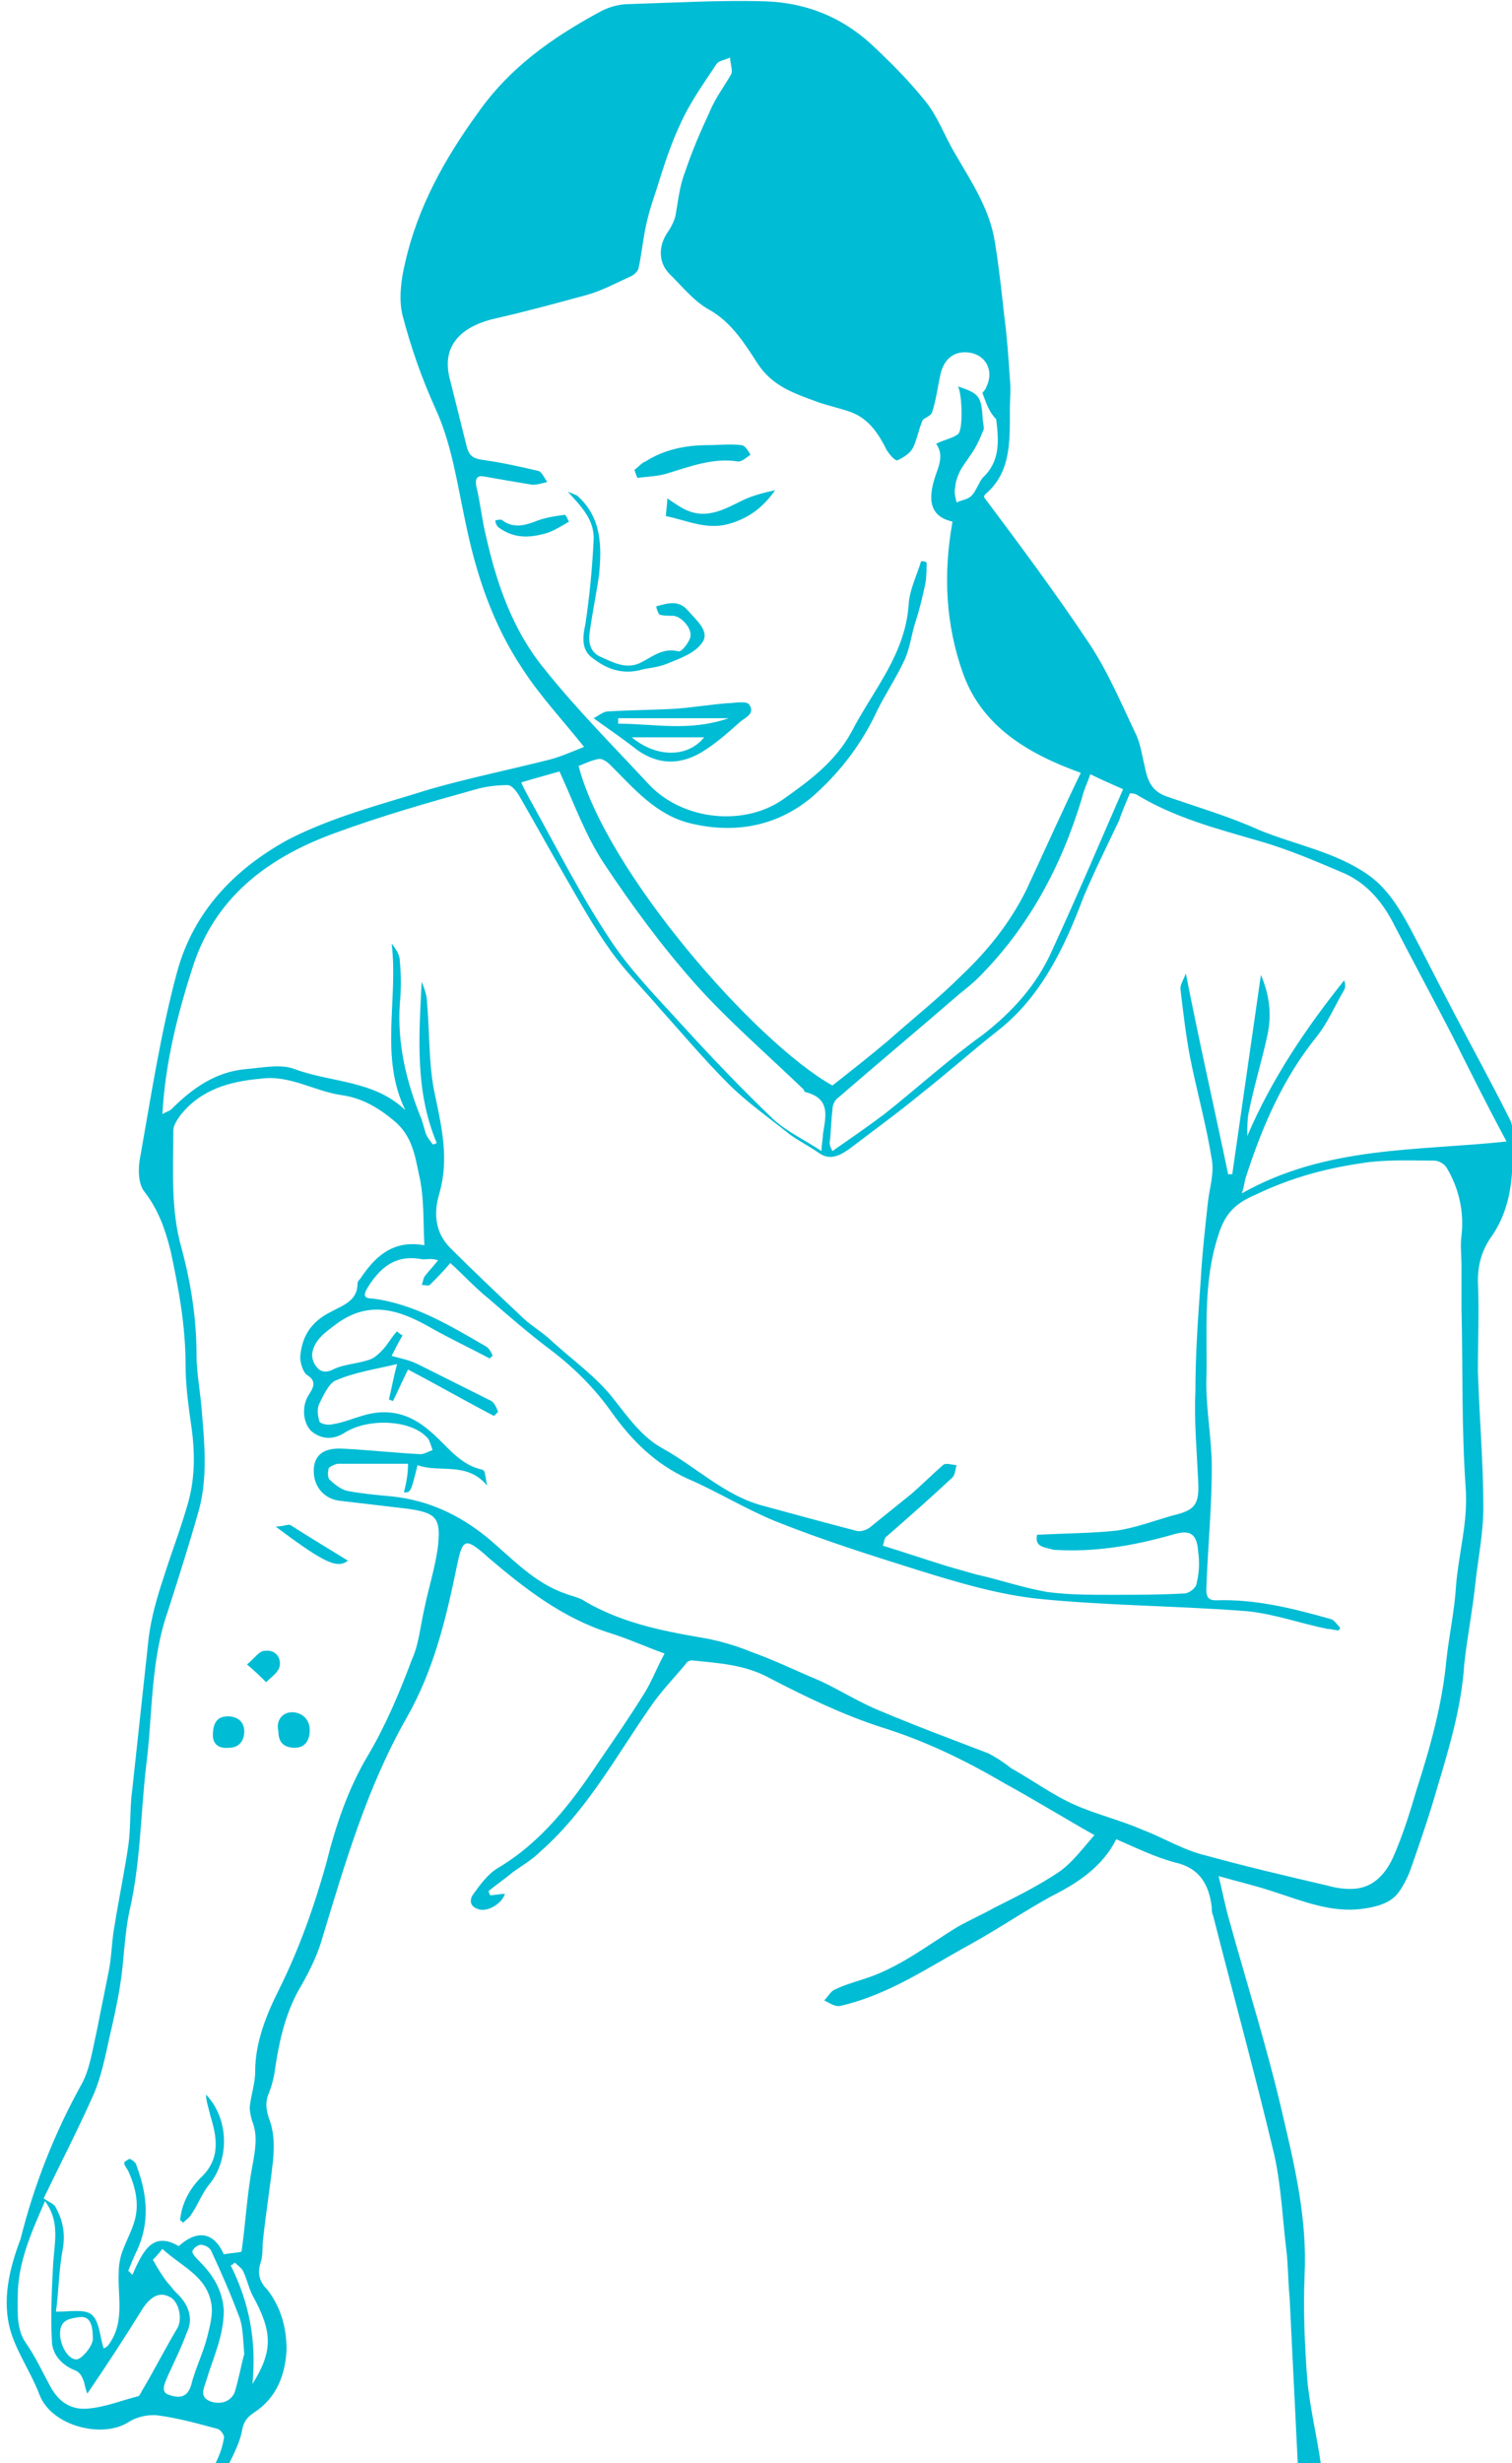 <?xml version="1.0" encoding="utf-8"?>
<!-- Generator: Adobe Illustrator 19.1.0, SVG Export Plug-In . SVG Version: 6.00 Build 0)  -->
<svg version="1.1" id="Layer_1" xmlns="http://www.w3.org/2000/svg" xmlns:xlink="http://www.w3.org/1999/xlink" x="0px" y="0px"
	 viewBox="0 0 110.8 180.4" style="enable-background:new 0 0 110.8 180.4;" xml:space="preserve">
<style type="text/css">
	.st0{fill:#00BCD4;}
</style>
<g id="insect-bites-lady">
	<path class="st0" d="M95.1,180.4c-0.2-4.1-0.4-8.2-0.6-12.2c-0.1-1-0.1-2-0.2-3.1c-0.3-2.4-0.4-4.9-0.9-7.2
		c-1.4-5.9-3-11.7-4.5-17.6c-0.1-0.2-0.1-0.4-0.1-0.6c-0.2-1.7-0.9-2.9-2.7-3.3c-1.5-0.4-2.9-1.1-4.3-1.7c-1,2-2.8,3.2-4.8,4.2
		c-2,1.1-3.9,2.4-5.9,3.5c-3.1,1.7-6,3.7-9.5,4.5c-0.4,0.1-0.8-0.2-1.2-0.4c0.3-0.3,0.5-0.7,0.8-0.8c0.6-0.3,1.3-0.5,1.9-0.7
		c2.7-0.8,4.8-2.5,7.1-3.9c0.9-0.5,1.8-0.9,2.7-1.4c1.6-0.8,3.2-1.6,4.7-2.6c1-0.7,1.8-1.8,2.6-2.7c-2.3-1.3-4.4-2.6-6.6-3.8
		c-2.9-1.7-5.8-3.1-9-4.1c-2.8-0.9-5.5-2.2-8.2-3.6c-1.8-1-3.8-1.1-5.7-1.3c-0.1,0-0.4,0.1-0.4,0.2c-0.9,1.1-1.9,2.1-2.7,3.3
		c-2.5,3.6-4.6,7.5-8,10.5c-0.6,0.6-1.3,1-2,1.5c-0.6,0.5-1.2,0.9-1.8,1.4c0,0.1,0.1,0.2,0.1,0.3c0.4,0,0.7-0.1,1.1-0.1
		c-0.2,0.7-1.3,1.4-2,1.1c-0.6-0.2-0.6-0.7-0.3-1.1c0.5-0.7,1.1-1.5,1.8-1.9c3.2-1.9,5.4-4.8,7.4-7.8c1.1-1.6,2.2-3.2,3.2-4.8
		c0.6-0.9,1-2,1.6-3.1c-1.4-0.5-2.7-1.1-4-1.5c-3.5-1.1-6.3-3.3-9-5.6c0,0,0,0-0.1-0.1c-1.5-1.3-1.7-1.2-2.1,0.7
		c-0.8,3.9-1.7,7.7-3.7,11.2c-2.9,5.1-4.5,10.6-6.2,16.2c-0.4,1.4-1.1,2.7-1.8,3.9c-1,1.9-1.4,3.9-1.7,6c-0.1,0.5-0.2,0.9-0.4,1.4
		c-0.3,0.7-0.2,1.3,0.1,2.1c0.3,0.9,0.3,1.9,0.2,2.9c-0.2,1.8-0.5,3.7-0.7,5.5c-0.1,0.6,0,1.3-0.2,1.9c-0.3,0.9,0,1.5,0.5,2
		c1,1.3,1.4,2.8,1.4,4.4c-0.1,1.8-0.7,3.5-2.4,4.6c-0.6,0.4-0.8,0.8-0.9,1.5c-0.2,0.8-0.6,1.6-1,2.4c-0.3,0-0.7,0-1,0
		c0.3-0.6,0.6-1.3,0.7-2c0.1-0.2-0.2-0.6-0.4-0.7c-1.5-0.4-2.9-0.8-4.4-1c-0.7-0.1-1.6,0.1-2.2,0.5c-1.9,1.2-5.6,0.3-6.5-2
		c-0.6-1.6-1.6-3-2.1-4.6c-0.7-2.3-0.1-4.7,0.7-6.8C2.5,160,4,156.2,6,152.6c0.6-1.1,0.8-2.6,1.1-3.9c0.3-1.5,0.6-3,0.9-4.5
		c0.2-1.1,0.2-2.2,0.4-3.2c0.3-1.9,0.7-3.8,1-5.8c0.2-1.4,0.1-2.8,0.3-4.2c0.4-3.7,0.8-7.4,1.2-11.1c0.2-1.5,0.6-2.9,1.1-4.4
		c0.6-1.9,1.3-3.7,1.8-5.5c0.5-1.8,0.5-3.7,0.2-5.7c-0.2-1.4-0.4-2.9-0.4-4.3c0-2.9-0.5-5.6-1.1-8.4c-0.4-1.6-0.9-3-1.9-4.3
		c-0.5-0.6-0.5-1.8-0.3-2.7c0.8-4.5,1.5-9.1,2.7-13.5c1.2-4.3,4.1-7.4,8.1-9.6c3.3-1.7,6.9-2.6,10.4-3.7c2.8-0.8,5.7-1.4,8.5-2.1
		c0.9-0.2,1.8-0.6,2.8-1c-1.6-2-3.2-3.7-4.5-5.7c-2.2-3.3-3.4-6.9-4.2-10.8c-0.6-2.8-1-5.7-2.2-8.3c-1-2.2-1.8-4.5-2.4-6.8
		c-0.3-1.2-0.1-2.7,0.2-3.9c0.9-4,2.9-7.6,5.3-10.9c2.3-3.3,5.4-5.5,8.9-7.4c0.7-0.4,1.5-0.6,2.2-0.6c3.3-0.1,6.7-0.3,10-0.2
		c2.9,0.1,5.5,1.1,7.7,3.1c1.4,1.3,2.8,2.7,4,4.2c0.9,1.1,1.4,2.5,2.1,3.7c1.2,2.1,2.6,4.1,3,6.6c0.3,1.8,0.5,3.7,0.7,5.5
		c0.2,1.5,0.3,3,0.4,4.5c0.1,0.8,0,1.6,0,2.4c0,2.2,0.1,4.5-1.8,6.1c-0.1,0.1-0.1,0.3-0.1,0.2c2.7,3.6,5.3,7.1,7.7,10.7
		c1.4,2.1,2.4,4.5,3.5,6.8c0.3,0.7,0.4,1.5,0.6,2.3c0.2,1,0.5,1.7,1.5,2.1c2.3,0.8,4.7,1.5,6.9,2.5c2.7,1.1,5.6,1.6,8,3.3
		c1.4,1,2.3,2.5,3.1,4c1,1.9,1.9,3.7,2.9,5.6c1.4,2.7,2.9,5.4,4.3,8.2c0.1,0.2,0.2,0.4,0.2,0.6c0.1,2.9,0.2,5.7-1.6,8.2
		c-0.6,0.9-0.9,1.9-0.9,3.1c0.1,2.2,0,4.4,0,6.6c0.1,3.3,0.4,6.7,0.4,10c0,1.9-0.4,3.8-0.6,5.7c-0.2,1.9-0.6,3.9-0.8,5.8
		c-0.2,3.1-1.1,6.1-2,9.1c-0.6,2.1-1.3,4.1-2,6.1c-0.3,0.7-0.7,1.5-1.2,1.9c-0.6,0.5-1.5,0.7-2.3,0.8c-2.3,0.3-4.4-0.6-6.6-1.3
		c-1.2-0.4-2.5-0.7-3.9-1.1c0.3,1.2,0.5,2.3,0.8,3.3c1.3,4.7,2.8,9.4,3.9,14.2c0.9,3.8,1.8,7.7,1.6,11.7c-0.1,2.6,0,5.1,0.2,7.7
		c0.2,2.1,0.7,4.1,1,6.2C96.2,180.4,95.6,180.4,95.1,180.4z M76,112.4c2-0.1,3.9-0.1,5.8-0.3c1.4-0.2,2.7-0.7,4.1-1.1
		c1.7-0.4,2-0.8,1.9-2.6c-0.1-2.2-0.3-4.3-0.2-6.5c0-2.8,0.2-5.5,0.4-8.3c0.1-1.8,0.3-3.6,0.5-5.4c0.1-1.1,0.5-2.2,0.3-3.3
		c-0.4-2.5-1.1-5-1.6-7.5c-0.3-1.6-0.5-3.3-0.7-5c0-0.3,0.2-0.6,0.4-1.1C87.9,76.4,89,81.2,90,86c0.1,0,0.2,0,0.3,0
		c0.7-4.9,1.4-9.7,2.1-14.6c0.6,1.4,0.8,2.8,0.5,4.3c-0.4,1.9-1,3.8-1.4,5.8c-0.1,0.5-0.1,1.1-0.1,1.7c1.8-4.2,4.3-7.9,7.1-11.4
		c0.1,0.3,0.1,0.5,0,0.7c-0.7,1.2-1.2,2.4-2,3.4c-2.5,3.1-4,6.6-5.2,10.3c-0.1,0.3-0.1,0.6-0.3,1.2c6.2-3.5,12.9-3.1,19.4-3.8
		c-1.4-2.6-2.7-5.2-4-7.8c-1.4-2.7-2.8-5.3-4.2-8c-0.8-1.6-1.9-3-3.6-3.8c-2.1-0.9-4.2-1.8-6.3-2.4c-3.1-0.9-6.2-1.7-9-3.4
		c-0.2-0.1-0.4-0.1-0.5-0.1c-0.3,0.7-0.6,1.4-0.8,2c-0.9,1.9-1.8,3.7-2.6,5.6c-1.4,3.7-3.1,7.3-6.3,9.8c-1.9,1.5-3.7,3.1-5.6,4.6
		c-1.7,1.4-3.5,2.7-5.2,4c-0.7,0.5-1.4,0.9-2.2,0.4c-0.7-0.5-1.5-0.9-2.2-1.4c-1.5-1.2-3.2-2.4-4.5-3.7c-1.8-1.8-3.4-3.7-5.1-5.6
		c-1.2-1.4-2.5-2.7-3.5-4.1c-1.3-1.8-2.4-3.8-3.5-5.7c-1.1-1.9-2.2-3.9-3.3-5.8c-0.2-0.3-0.5-0.7-0.8-0.7c-0.8,0-1.6,0.1-2.3,0.3
		c-3.6,1-7.1,2-10.6,3.3c-4.8,1.8-8.6,4.7-10.2,9.8c-1.1,3.4-2,7-2.2,10.7c0.3-0.2,0.5-0.2,0.7-0.4c1.5-1.5,3.2-2.7,5.4-2.9
		c1.2-0.1,2.6-0.4,3.6,0c2.7,1,5.8,0.8,8.1,3c-1.9-3.9-0.5-8.1-1-12.2c0.3,0.4,0.6,0.8,0.6,1.3c0.1,1,0.1,2.1,0,3.1
		c-0.2,3,0.5,5.8,1.6,8.5c0.1,0.3,0.2,0.7,0.3,1c0.1,0.3,0.3,0.5,0.5,0.8c0.1,0,0.2,0,0.3-0.1c-1.6-3.8-1.3-7.8-1.1-11.8
		c0.2,0.5,0.4,1,0.4,1.6c0.2,2.3,0.1,4.6,0.6,6.8c0.5,2.4,1,4.6,0.3,7.1c-0.4,1.3-0.4,2.8,0.8,4c1.7,1.7,3.5,3.4,5.2,5
		c0.6,0.6,1.3,1,2,1.6c1.6,1.5,3.5,2.8,4.8,4.5c1.1,1.4,2.1,2.8,3.6,3.6c2.5,1.4,4.6,3.5,7.4,4.2c2.2,0.6,4.4,1.2,6.7,1.8
		c0.3,0.1,0.7,0,1-0.2c1-0.8,2.1-1.7,3.1-2.5c0.8-0.7,1.5-1.4,2.3-2.1c0.2-0.2,0.7,0,1,0c-0.1,0.3-0.1,0.7-0.3,0.9
		c-1.6,1.5-3.2,2.9-4.8,4.3c-0.2,0.1-0.2,0.4-0.3,0.7c1.6,0.5,3.1,1,4.7,1.5c0.7,0.2,1.4,0.4,2.1,0.6c1.8,0.4,3.5,1,5.3,1.3
		c1.5,0.2,3.1,0.2,4.7,0.2c1.8,0,3.5,0,5.3-0.1c0.3,0,0.9-0.4,0.9-0.8c0.2-0.8,0.2-1.6,0.1-2.3c-0.1-1.3-0.6-1.6-1.9-1.2
		c-2.8,0.8-5.7,1.3-8.7,1.1C76.5,113.3,75.8,113.3,76,112.4z M29.9,107.2c-1.8,0-3.4,0-5.1,0c-0.2,0-0.6,0.2-0.7,0.3
		c-0.1,0.3-0.1,0.8,0.1,0.9c0.3,0.3,0.8,0.7,1.3,0.8c1.1,0.2,2.2,0.3,3.3,0.4c2.6,0.3,4.8,1.3,6.9,3c1.8,1.5,3.4,3.3,5.7,4.1
		c0.5,0.2,1.1,0.3,1.5,0.6c2.6,1.5,5.4,2.1,8.3,2.6c1.3,0.2,2.7,0.6,3.9,1.1c1.7,0.6,3.3,1.4,5,2.1c1.5,0.7,2.9,1.6,4.4,2.2
		c2.6,1.1,5.3,2.1,7.9,3.1c0.6,0.3,1.2,0.7,1.7,1.1c1.6,0.9,3.1,2,4.7,2.7c1.6,0.7,3.3,1.1,4.9,1.8c1.6,0.6,3,1.5,4.7,1.9
		c2.9,0.8,5.9,1.5,8.9,2.2c0.7,0.2,1.5,0.3,2.2,0.2c1.3-0.2,2.1-1.2,2.6-2.3c0.7-1.6,1.2-3.2,1.7-4.9c1-3.1,1.9-6.3,2.2-9.6
		c0.2-1.8,0.6-3.6,0.7-5.4c0.2-2.4,0.9-4.7,0.7-7.2c-0.3-4.4-0.2-8.7-0.3-13.1c0-1,0-2.1,0-3.1c0-0.7-0.1-1.5,0-2.2
		c0.2-1.8-0.2-3.5-1.1-5c-0.2-0.3-0.6-0.5-0.9-0.5c-1.8,0-3.6-0.1-5.4,0.2c-2.7,0.4-5.2,1.1-7.7,2.3c-1.4,0.6-2.2,1.3-2.7,2.9
		c-1.2,3.6-0.8,7.3-0.9,10.9c0,2.1,0.4,4.1,0.4,6.2c0,3-0.3,5.9-0.4,8.9c0,0.5,0.1,0.8,0.7,0.8c2.9-0.1,5.7,0.6,8.5,1.4
		c0.2,0.1,0.4,0.4,0.6,0.6c0,0.1-0.1,0.2-0.1,0.2c-0.3,0-0.5-0.1-0.8-0.1c-2-0.4-3.9-1.1-5.9-1.3c-5.1-0.4-10.2-0.4-15.2-0.9
		c-3-0.3-6-1.2-8.9-2.1c-3.5-1.1-7-2.2-10.5-3.6c-2.2-0.9-4.3-2.2-6.4-3.1c-2.4-1.1-4.1-2.8-5.6-4.9c-1.2-1.7-2.7-3.2-4.4-4.5
		c-1.6-1.2-3.1-2.5-4.6-3.8c-1-0.8-1.8-1.7-2.8-2.6c-0.5,0.6-1,1.1-1.5,1.6c-0.1,0.1-0.4,0-0.6,0c0.1-0.2,0.1-0.4,0.2-0.6
		c0.3-0.4,0.7-0.8,1-1.2c-0.6-0.2-0.9,0-1.3-0.1c-1.8-0.3-2.9,0.6-3.8,2c-0.3,0.5-0.5,0.9,0.3,0.9c3.1,0.4,5.7,2,8.3,3.5
		c0.2,0.1,0.4,0.4,0.5,0.7c-0.1,0.1-0.2,0.1-0.2,0.2c-1.5-0.8-3-1.5-4.4-2.3c-2.3-1.3-4.5-2-6.9-0.2c-0.8,0.6-1.5,1.1-1.7,2
		c-0.1,0.4,0.1,0.9,0.3,1.1c0.2,0.3,0.6,0.5,1.2,0.2c0.8-0.4,1.7-0.4,2.6-0.7c0.4-0.1,0.7-0.4,1-0.7c0.4-0.4,0.7-1,1.1-1.4
		c0.1,0.1,0.2,0.2,0.4,0.3c-0.3,0.5-0.6,1.1-0.8,1.5c0.7,0.2,1.3,0.3,1.9,0.6c1.8,0.9,3.6,1.8,5.4,2.7c0.2,0.1,0.4,0.5,0.5,0.8
		c-0.1,0.1-0.2,0.2-0.3,0.3c-2.1-1.1-4.2-2.3-6.3-3.4c-0.4,0.8-0.7,1.5-1.1,2.3c-0.1,0-0.2-0.1-0.3-0.1c0.2-0.8,0.3-1.5,0.6-2.6
		c-1.7,0.4-3.1,0.6-4.5,1.2c-0.5,0.2-0.9,1.1-1.2,1.7c-0.2,0.4-0.1,0.9,0,1.3c0.1,0.2,0.7,0.3,1,0.2c0.7-0.1,1.4-0.4,2.1-0.6
		c1.9-0.6,3.5-0.2,5,1.1c1.2,1,2.1,2.4,3.7,2.8c0.1,0,0.3,0.1,0.3,0.2c0.1,0.3,0.1,0.6,0.2,1c-1.5-1.8-3.5-0.9-5.1-1.5
		c-0.5,2-0.5,2-1,2C29.8,108.5,29.9,107.9,29.9,107.2z M72,28.8c0-0.1,0.2-0.2,0.3-0.5c0.6-1.3-0.2-2.5-1.6-2.5
		c-1,0-1.6,0.7-1.8,1.7c-0.2,0.9-0.3,1.8-0.6,2.7c-0.1,0.3-0.6,0.4-0.7,0.6c-0.3,0.7-0.4,1.4-0.7,2c-0.2,0.4-0.7,0.7-1.1,0.9
		c-0.2,0.1-0.6-0.4-0.8-0.7c-0.6-1.2-1.3-2.3-2.6-2.8c-0.8-0.3-1.8-0.5-2.6-0.8c-1.6-0.6-3.2-1.1-4.3-2.8c-0.9-1.4-1.9-3-3.5-3.9
		c-1.1-0.6-1.9-1.6-2.8-2.5c-1-0.9-1-2.2-0.2-3.3c0.2-0.3,0.4-0.7,0.5-1.1c0.2-1.1,0.3-2.2,0.7-3.2c0.5-1.5,1.1-2.9,1.8-4.4
		c0.4-1,1.1-1.9,1.6-2.8c0.1-0.3-0.1-0.8-0.1-1.2c-0.3,0.2-0.8,0.2-1,0.5c-1,1.5-2,2.9-2.7,4.5c-0.7,1.5-1.2,3.1-1.7,4.7
		c-0.3,0.9-0.6,1.8-0.8,2.8c-0.2,1-0.3,2-0.5,2.9c0,0.2-0.3,0.5-0.5,0.6c-1.1,0.5-2.2,1.1-3.3,1.4c-2.2,0.6-4.4,1.2-6.6,1.7
		c-2.3,0.5-4.2,1.8-3.4,4.6c0.4,1.6,0.8,3.2,1.2,4.8c0.2,0.8,0.6,0.9,1.3,1c1.4,0.2,2.7,0.5,4,0.8c0.2,0.1,0.4,0.5,0.6,0.8
		c-0.4,0.1-0.7,0.2-1.1,0.2c-1.2-0.2-2.4-0.4-3.5-0.6c-0.5-0.1-0.7,0.1-0.6,0.7c0.3,1.2,0.4,2.4,0.7,3.6c0.8,3.6,2,7,4.3,9.8
		c2.4,3,5.1,5.7,7.7,8.5c2.5,2.6,6.9,3,9.7,1.1c2-1.4,3.9-2.8,5.1-5c1.6-3.1,4-5.7,4.2-9.5c0.1-1,0.6-2,0.9-3c0.1,0,0.3,0,0.4,0.1
		c0,0.5,0,1.1-0.1,1.6c-0.2,0.9-0.4,1.8-0.7,2.7c-0.3,0.9-0.4,1.9-0.8,2.8c-0.6,1.3-1.4,2.5-2,3.7c-1.1,2.4-2.7,4.5-4.6,6.2
		c-2.6,2.3-5.8,2.9-9.1,2.1c-2.5-0.6-4.1-2.5-5.9-4.3c-0.2-0.2-0.6-0.5-0.9-0.4c-0.5,0.1-0.9,0.3-1.4,0.5c2,7.7,12.9,20.2,18.6,23.4
		c1.4-1.1,2.8-2.2,4.1-3.3c1.8-1.6,3.7-3.1,5.4-4.8c1.9-1.8,3.5-3.8,4.7-6.2c1.3-2.8,2.6-5.7,4-8.6c-3.9-1.4-7.2-3.4-8.6-7.2
		c-1.3-3.6-1.5-7.3-0.8-11.2c-1.8-0.4-1.8-1.8-1.2-3.5c0.3-0.8,0.5-1.5,0-2.2c0.6-0.3,1.2-0.4,1.6-0.7c0.4-0.3,0.3-3,0-3.5
		c1.5,0.5,1.7,0.7,1.8,2.2c0,0.3,0.1,0.7,0.1,0.9c-0.2,0.5-0.4,1-0.7,1.5c-0.3,0.5-0.7,1-1,1.5c-0.2,0.4-0.4,0.9-0.4,1.3
		c-0.1,0.3,0,0.7,0.1,1.1c0.4-0.2,0.8-0.2,1.1-0.5c0.3-0.3,0.5-0.9,0.8-1.3c1.3-1.2,1.2-2.7,1-4.3C72.5,30.2,72.3,29.6,72,28.8z
		 M13.1,164.5c1.2-1.1,2.5-1.2,3.3,0.6c0.5-0.1,1-0.1,1.3-0.2c0.3-2.1,0.4-4.2,0.8-6.3c0.2-1.1,0.4-2.2,0-3.2
		c-0.1-0.3-0.2-0.7-0.2-1.1c0.1-0.9,0.4-1.7,0.4-2.6c0-2.1,0.8-4.1,1.7-5.9c1.5-3,2.6-6.1,3.5-9.3c0.7-2.8,1.6-5.5,3.1-8
		c1.3-2.2,2.3-4.6,3.2-7c0.5-1.1,0.6-2.4,0.9-3.7c0.3-1.5,0.8-3,1-4.6c0.2-2-0.1-2.4-2.2-2.7c-1.7-0.2-3.4-0.4-5.1-0.6
		c-1.2-0.2-1.9-1.2-1.8-2.4c0.1-1,0.8-1.5,2.2-1.4c1.9,0.1,3.7,0.3,5.6,0.4c0.3,0,0.6-0.2,0.9-0.3c-0.1-0.3-0.2-0.6-0.3-0.8
		c-1.1-1.4-4.3-1.6-6.1-0.5c-0.9,0.6-1.8,0.5-2.5-0.1c-0.6-0.6-0.7-1.8-0.2-2.6c0.3-0.5,0.7-1-0.1-1.5c-0.3-0.2-0.5-0.9-0.5-1.3
		c0.1-1.5,0.8-2.6,2.2-3.3c0.9-0.5,2-0.8,2-2.1c0-0.2,0.2-0.3,0.3-0.5c1.1-1.6,2.4-2.7,4.6-2.3c-0.1-1.8,0-3.5-0.4-5.2
		c-0.3-1.4-0.5-2.8-1.8-3.9c-1.2-1-2.4-1.7-3.9-1.9c-2-0.3-3.8-1.5-5.9-1.2c-2.3,0.2-4.4,0.8-5.9,2.7c-0.2,0.3-0.5,0.7-0.5,1.1
		c0,2.9-0.2,5.8,0.6,8.6c0.7,2.6,1.1,5.2,1.1,7.8c0,1.4,0.3,2.8,0.4,4.3c0.2,2.3,0.4,4.7-0.2,7c-0.7,2.5-1.5,5-2.3,7.5
		c-1.3,3.7-1.1,7.6-1.6,11.4c-0.4,3.5-0.4,7-1.2,10.5c-0.4,1.8-0.4,3.7-0.7,5.5c-0.2,1.3-0.5,2.6-0.8,3.9c-0.3,1.4-0.6,2.8-1.1,4
		c-1.2,2.7-2.5,5.2-3.7,7.7c0.4,0.3,0.8,0.4,0.9,0.7c0.5,0.9,0.7,1.9,0.5,3c-0.3,1.6-0.3,3.2-0.5,4.6c1,0,2.1-0.2,2.6,0.2
		c0.6,0.5,0.6,1.6,0.9,2.5c0.2-0.1,0.3-0.2,0.3-0.2c1.3-1.7,0.7-3.6,0.8-5.4c0-0.5,0.1-1.1,0.3-1.6c0.3-0.8,0.7-1.5,0.9-2.3
		c0.3-1.2,0-2.4-0.5-3.5c-0.1-0.2-0.3-0.4-0.3-0.6c0-0.1,0.4-0.3,0.4-0.3c0.2,0.1,0.5,0.3,0.5,0.5c0.8,2.1,1,4.2,0,6.3
		c-0.2,0.4-0.4,0.9-0.6,1.4c0.1,0.1,0.2,0.2,0.3,0.3C10.5,164.8,11.2,163.4,13.1,164.5z M41,56.5c-0.7,0.2-1.8,0.5-2.8,0.8
		c0.2,0.5,0.4,0.8,0.6,1.2c1.9,3.4,3.7,7,5.9,10.3c1.5,2.3,3.5,4.3,5.4,6.4c2.1,2.3,4.3,4.6,6.6,6.8c1,0.9,2.3,1.5,3.5,2.3
		c0-0.5,0.1-0.8,0.1-1.2c0.2-1.3,0.6-2.6-1.2-3.1c-0.1,0-0.2-0.1-0.2-0.2c-2.7-2.6-5.6-5.1-8-7.8c-2.4-2.7-4.6-5.7-6.6-8.7
		C42.9,61.2,42.1,58.9,41,56.5z M79.9,56.7c-0.2,0.6-0.5,1.2-0.6,1.7c-1.5,5-3.9,9.5-7.6,13.2c-0.4,0.4-0.9,0.8-1.4,1.2
		c-3,2.6-6,5.1-9,7.7C61.1,80.7,61,81,61,81.3c-0.1,0.8-0.1,1.6-0.2,2.4c0,0.2,0.1,0.4,0.2,0.6c1.3-0.9,2.6-1.8,3.8-2.7
		c2.4-1.9,4.7-4,7.2-5.8c2.2-1.7,4-3.7,5.1-6.2c1.8-3.9,3.5-7.9,5.2-11.8C81.4,57.4,80.7,57.1,79.9,56.7z M6.4,175.3
		c-0.2-0.5-0.2-0.8-0.3-1c-0.1-0.3-0.3-0.6-0.6-0.7c-1-0.4-1.7-1.2-1.7-2.2c-0.1-1.9,0-3.8,0.1-5.7c0.1-1.5,0.5-3-0.6-4.5
		c-1,2.3-2,4.5-2,7c0,1.2-0.1,2.4,0.6,3.4c0.7,1,1.2,2.1,1.8,3.2c0.6,1.1,1.5,1.7,2.7,1.6c1.3-0.1,2.5-0.6,3.7-0.9
		c0.1,0,0.2-0.2,0.3-0.4c0.9-1.5,1.7-3.1,2.6-4.6c0.4-0.7,0.1-2-0.6-2.3c-0.8-0.4-1.4,0.1-1.9,0.8C9.2,171.1,7.9,173.1,6.4,175.3z
		 M11.2,165.5c0.4,0.7,0.7,1.2,1.1,1.7c0.2,0.2,0.4,0.5,0.6,0.7c0.9,0.8,1.3,1.9,0.8,2.9c-0.4,1.1-0.9,2.1-1.4,3.2
		c-0.2,0.5-0.6,1.2,0.1,1.4c0.6,0.2,1.3,0.3,1.6-0.7c0.3-1.2,0.9-2.4,1.2-3.6c0.2-0.8,0.4-1.6,0.3-2.3c-0.3-2.1-2.2-2.8-3.6-4.1
		C11.6,165.1,11.3,165.4,11.2,165.5z M17.9,172.4c-0.1-1.2-0.1-2.1-0.4-2.8c-0.6-1.6-1.3-3.2-2-4.7c-0.1-0.3-0.5-0.5-0.8-0.5
		c-0.2,0-0.6,0.3-0.6,0.5c0,0.2,0.3,0.5,0.5,0.7c1,1,1.7,2.1,1.8,3.6c0,1.9-0.8,3.5-1.3,5.2c-0.2,0.6-0.5,1.2,0.4,1.5
		c0.7,0.2,1.4,0,1.7-0.7C17.5,174.2,17.7,173.1,17.9,172.4z M18.5,174.6c1.5-2.4,1.5-3.8,0-6.5c-0.3-0.6-0.4-1.2-0.7-1.8
		c-0.1-0.2-0.4-0.4-0.6-0.6c-0.1,0.1-0.2,0.2-0.3,0.2C18.3,168.7,18.8,171.5,18.5,174.6z M6.8,171.2c0-1.1-0.3-1.6-1-1.5
		c-0.7,0.1-1.4,0.2-1.4,1.2c0,0.9,0.6,1.9,1.2,1.9C6,172.8,6.9,171.7,6.8,171.2z"/>
	<path class="st0" d="M43.5,52.6c0.4-0.2,0.7-0.5,1.1-0.5c1.7-0.1,3.3-0.1,5-0.2c1.2-0.1,2.5-0.3,3.7-0.4c0.5,0,1.4-0.2,1.6,0.1
		c0.5,0.7-0.4,1-0.7,1.3c-0.9,0.8-1.8,1.6-2.8,2.2c-1.7,1-3.4,0.9-5-0.4C45.5,54,44.6,53.4,43.5,52.6z M51.6,54c-1.8,0-3.5,0-5.3,0
		C48.1,55.5,50.4,55.5,51.6,54z M53.4,52.6c-2.8,0-5.5,0-8.1,0c0,0.1,0,0.3,0,0.4C47.9,53,50.5,53.6,53.4,52.6z"/>
	<path class="st0" d="M48.1,44.4c0.8-0.2,1.6-0.5,2.3,0.3c0.6,0.7,1.6,1.5,1.1,2.3c-0.5,0.8-1.6,1.2-2.6,1.6
		c-0.7,0.3-1.4,0.3-2.1,0.5c-1.4,0.3-2.5-0.2-3.5-1c-0.7-0.6-0.6-1.5-0.4-2.4c0.3-2,0.5-4.1,0.6-6.1c0.1-1.5-0.9-2.5-1.9-3.6
		c0.2,0.1,0.5,0.2,0.7,0.3c1.8,1.6,1.8,3.7,1.6,5.8c-0.2,1.4-0.5,2.8-0.7,4.3c-0.1,0.7,0.1,1.4,0.8,1.7c0.9,0.4,1.8,0.9,2.8,0.5
		c0.9-0.4,1.7-1.2,2.9-0.9c0.2,0.1,0.8-0.6,0.9-1.1c0.1-0.6-0.7-1.5-1.3-1.5c-0.3,0-0.7,0-1-0.1C48.1,44.6,48.1,44.5,48.1,44.4z"/>
	<path class="st0" d="M46.5,34.4c0.3-0.2,0.5-0.5,0.8-0.6c1.4-0.9,3-1.2,4.6-1.2c0.8,0,1.6-0.1,2.4,0c0.3,0,0.5,0.4,0.7,0.7
		c-0.3,0.2-0.6,0.5-0.9,0.5c-1.9-0.3-3.6,0.4-5.3,0.9c-0.7,0.2-1.4,0.2-2.1,0.3C46.6,34.7,46.5,34.5,46.5,34.4z"/>
	<path class="st0" d="M48.8,37.8c0-0.4,0.1-0.8,0.1-1.3c0.6,0.4,1,0.7,1.5,0.9c1.4,0.6,2.7-0.1,3.9-0.7c0.8-0.4,1.6-0.6,2.5-0.8
		c-0.9,1.3-2,2.1-3.5,2.5C51.7,38.8,50.3,38.1,48.8,37.8z"/>
	<path class="st0" d="M41.7,38.2c-0.5,0.3-1,0.6-1.5,0.8c-1.3,0.4-2.5,0.5-3.7-0.4c-0.1-0.1-0.2-0.3-0.2-0.5c0.2,0,0.4-0.1,0.5,0
		c0.8,0.6,1.6,0.4,2.4,0.1c0.7-0.3,1.5-0.4,2.2-0.5C41.6,37.9,41.6,38.1,41.7,38.2z"/>
	<path class="st0" d="M13.2,162.6c0.1-1.2,0.7-2.3,1.5-3.1c1.5-1.4,1.2-3,0.7-4.6c-0.1-0.5-0.3-1-0.3-1.5c1.7,1.8,1.7,4.7,0.3,6.5
		c-0.6,0.7-0.9,1.6-1.4,2.3c-0.1,0.2-0.4,0.4-0.6,0.6C13.4,162.7,13.3,162.7,13.2,162.6z"/>
	<path class="st0" d="M21.4,125.4c0.7,0,1.3,0.5,1.3,1.3c0,0.7-0.3,1.3-1.1,1.3c-0.8,0-1.2-0.4-1.2-1.2
		C20.2,126,20.7,125.4,21.4,125.4z"/>
	<path class="st0" d="M15.6,127.1c0-0.9,0.3-1.4,1.1-1.4c0.7,0,1.2,0.4,1.2,1.1c0,0.7-0.4,1.2-1.1,1.2
		C15.9,128.1,15.6,127.6,15.6,127.1z"/>
	<path class="st0" d="M20.2,111.8c0.6,0,0.9-0.2,1.1-0.1c1.4,0.9,2.9,1.8,4.2,2.6C24.7,114.9,23.8,114.5,20.2,111.8z"/>
	<path class="st0" d="M18.1,121.9c0.6-0.5,0.9-1,1.3-1c0.7-0.1,1.2,0.4,1.1,1.1c-0.1,0.5-0.6,0.8-1,1.2
		C19.1,122.8,18.7,122.4,18.1,121.9z"/>
</g>
</svg>
